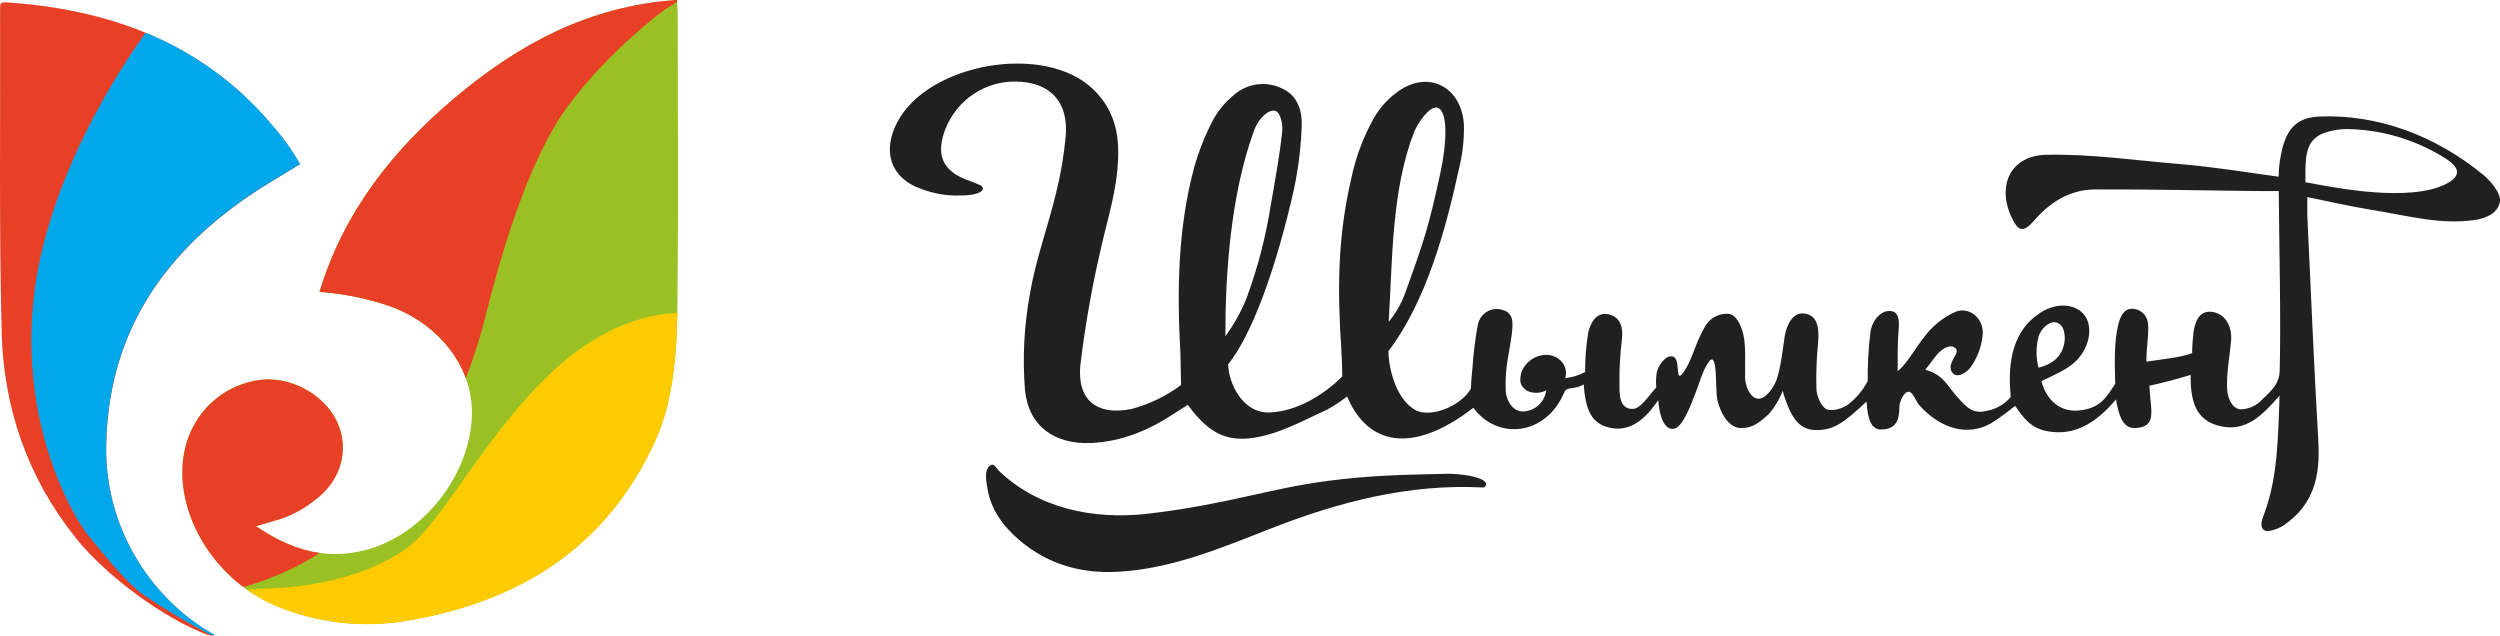 <svg width="118" height="30" viewBox="0 0 118 30" fill="none" xmlns="http://www.w3.org/2000/svg">
<path d="M12.08 24.835C13.764 25.989 15.41 26.443 17.259 25.96C20.01 25.242 22.196 22.384 22.274 19.611C22.342 17.176 20.549 15.207 18.382 14.445C17.316 14.082 16.205 13.858 15.078 13.778C16.234 9.956 18.566 7.063 21.489 4.599C24.412 2.135 27.73 0.323 31.785 0.013C31.95 -0.001 31.95 0.005 31.962 0.116C31.975 0.331 31.988 0.497 31.988 0.662C31.988 5.203 32.021 9.744 31.977 14.285C31.957 16.458 31.828 18.862 30.898 20.875C28.654 25.726 24.693 28.339 19.367 29.268C17.213 29.669 14.986 29.427 12.976 28.574C10.307 27.434 8.46 24.631 8.617 21.976C8.739 19.904 10.155 18.279 12.143 17.945C13.619 17.694 15.296 18.57 15.915 19.917C16.505 21.203 16.122 22.704 14.795 23.649C14.315 24.029 13.767 24.319 13.179 24.506C12.941 24.588 12.546 24.699 12.08 24.835Z" fill="#9AC124"/>
<path d="M9.768 29.955C7.772 29.198 5.062 27.249 3.57 25.383C1.297 22.538 0.173 19.256 0.08 15.707C-0.05 10.708 0.023 5.705 0.003 0.702C0.003 0.06 -0.049 0.084 0.548 0.13C5.419 0.497 9.664 2.141 12.842 5.909C13.347 6.477 13.79 7.095 14.164 7.752C13.295 8.289 12.492 8.741 11.736 9.26C7.478 12.179 5.079 15.988 5.013 21.098C4.994 22.633 5.33 24.152 5.997 25.544C6.663 26.935 7.644 28.162 8.865 29.135C8.944 29.198 9.307 29.493 9.398 29.54C9.768 29.731 9.808 29.823 10.068 29.927C10.205 29.982 10.005 30.045 9.768 29.955Z" fill="#E84026"/>
<path d="M21.986 17.851C22.375 16.855 22.696 15.835 22.948 14.797C23.571 12.335 24.857 7.654 26.803 5.012C28.75 2.369 31.393 0.441 31.393 0.441L31.96 0.089C31.96 0.069 31.96 0.052 31.96 0.032C31.96 0.013 31.96 -0.001 31.926 0C27.808 0.28 24.468 2.09 21.492 4.596C18.559 7.064 16.246 9.958 15.078 13.78C16.205 13.859 17.316 14.084 18.383 14.447C19.995 15.014 21.401 16.25 21.986 17.851Z" fill="#E84026"/>
<path d="M13.767 26.841C14.226 26.626 14.668 26.377 15.089 26.099C14.066 25.955 13.08 25.52 12.08 24.835C12.546 24.698 12.934 24.588 13.179 24.514C13.767 24.327 14.315 24.037 14.795 23.657C16.117 22.712 16.505 21.212 15.915 19.925C15.296 18.578 13.618 17.702 12.143 17.953C10.16 18.292 8.739 19.912 8.617 21.984C8.491 24.107 9.649 26.323 11.482 27.711C12.268 27.485 13.032 27.194 13.767 26.841V26.841Z" fill="#E84026"/>
<path d="M26.62 17.054C23.316 19.84 21.038 24.375 19.422 25.698C17.806 27.021 15.333 27.52 14.165 27.663C13.456 27.749 12.377 27.796 11.64 27.823C12.055 28.122 12.504 28.375 12.976 28.579C14.986 29.432 17.214 29.674 19.368 29.273C24.694 28.344 28.654 25.737 30.898 20.88C31.759 19.015 31.934 16.811 31.971 14.772C30.872 14.81 28.838 15.185 26.62 17.054Z" fill="#FDCB00"/>
<path d="M6.873 1.545C5.684 3.197 2.164 8.497 1.576 14.196C0.978 19.992 3.339 24.27 4.22 25.34C5.1 26.41 5.983 27.508 6.741 28.055C7.748 28.743 8.796 29.371 9.881 29.935C9.995 29.988 10.173 30 10.091 29.935C10.065 29.92 10.039 29.906 10.011 29.894C9.791 29.775 9.58 29.642 9.379 29.495C9.18 29.363 8.941 29.19 8.861 29.125C7.64 28.153 6.66 26.926 5.993 25.535C5.327 24.144 4.99 22.625 5.01 21.09C5.076 15.979 7.475 12.169 11.733 9.25C12.488 8.733 13.291 8.286 14.161 7.744C13.787 7.087 13.344 6.468 12.839 5.899C11.248 3.994 9.199 2.498 6.873 1.545V1.545Z" fill="#00A8EB"/>
<path d="M46.343 9C46.181 9.195 45.613 9.227 45.354 9.227C44.722 9.25 44.092 9.147 43.499 8.923C42.051 8.427 41.623 7.171 42.343 5.783C43.806 2.962 49.326 2.017 51.592 4.209C52.409 5 52.826 5.97 52.777 7.421C52.723 9.011 52.316 10.147 51.941 11.826C51.531 13.591 51.217 15.377 50.999 17.177C50.81 18.865 51.75 19.633 53.396 19.308C54.242 19.084 55.04 18.698 55.746 18.172C55.735 17.786 55.733 17.7 55.717 16.714C55.55 13.761 55.588 10.808 56.359 7.923C56.579 7.135 56.882 6.373 57.263 5.652C57.522 5.183 57.871 4.772 58.288 4.443C58.594 4.189 58.964 4.029 59.355 3.98C59.747 3.932 60.144 3.998 60.5 4.171C61.237 4.493 61.467 5.206 61.442 5.933C61.406 6.922 61.288 7.905 61.088 8.873C60.235 12.684 59.083 15.815 57.969 17.196C57.989 18.088 58.649 19.517 59.932 19.467C61.215 19.417 62.463 18.649 63.356 17.77C63.356 17.527 63.336 16.878 63.311 16.505C63.124 13.686 63.131 11.215 63.773 8.462C63.98 7.447 64.343 6.471 64.848 5.572C65.142 5.063 65.542 4.627 66.02 4.293C67.462 3.289 69.007 4.134 69.097 5.899C69.111 6.58 69.036 7.26 68.874 7.921C68.239 10.842 67.314 14.236 65.532 16.576C65.561 17.58 65.96 18.863 66.782 19.342C67.484 19.751 68.934 19.19 69.422 18.354C69.433 18.066 69.473 17.614 69.502 17.339C69.546 16.668 69.63 16.001 69.751 15.34C69.774 15.214 69.823 15.094 69.894 14.988C69.965 14.881 70.056 14.792 70.163 14.724C70.27 14.656 70.39 14.612 70.515 14.594C70.639 14.576 70.766 14.585 70.888 14.62C71.462 14.754 71.415 15.254 71.358 15.755C71.251 16.653 71.03 17.243 71.068 18.429C71.068 18.763 71.326 19.426 71.883 19.42C72.153 19.414 72.413 19.311 72.615 19.128C72.817 18.945 72.948 18.695 72.986 18.422C72.843 18.499 72.684 18.54 72.523 18.542C72.362 18.544 72.202 18.508 72.057 18.436C71.763 18.209 71.705 18.05 71.799 17.609C71.887 17.352 72.054 17.13 72.274 16.976C72.494 16.822 72.757 16.743 73.024 16.75C73.579 16.771 74.055 17.268 73.877 17.85C74.205 17.813 74.524 17.715 74.817 17.559C74.815 16.934 74.865 16.309 74.966 15.692C75.071 15.238 75.35 14.686 75.962 14.845C76.477 14.979 76.63 15.447 76.55 16.058C76.468 16.731 76.43 17.41 76.439 18.088C76.439 18.57 76.408 19.311 77.063 19.301C77.441 19.301 77.836 18.649 78.177 18.286C78.155 18.059 78.161 17.83 78.194 17.605C78.27 17.205 78.64 16.764 78.929 16.823C79.35 16.878 79.056 18.052 79.393 17.659C79.838 17.128 79.999 16.226 80.451 15.46C80.556 15.251 80.719 15.077 80.921 14.962C81.122 14.847 81.352 14.795 81.583 14.813C81.921 14.849 82.177 15.267 82.3 15.862C82.405 16.376 82.365 17.069 82.367 17.798C82.367 18.168 82.569 18.745 82.944 18.815C83.318 18.886 83.737 18.263 83.846 17.945C84.069 17.289 84.129 16.569 84.238 15.874C84.316 15.381 84.601 14.738 85.129 14.795C85.797 14.858 85.871 15.476 85.815 16.158C85.742 16.886 85.715 17.618 85.735 18.35C85.746 18.693 85.958 19.199 86.223 19.317C86.488 19.436 87.027 19.265 87.265 19.065C87.634 18.773 87.938 18.404 88.156 17.984C88.147 17.203 88.192 16.422 88.288 15.646C88.388 15.072 88.773 14.726 89.074 14.686C89.673 14.604 89.651 15.165 89.609 15.669C89.567 16.174 89.569 16.83 89.569 17.52C89.996 17.184 90.391 16.453 90.805 15.931C91.194 15.395 91.715 14.974 92.315 14.711C93.008 14.452 93.679 15.099 93.578 15.846C93.52 16.396 93.318 16.919 92.993 17.361C92.921 17.466 92.485 17.859 92.217 17.655C92.146 17.597 92.096 17.517 92.075 17.427C92.054 17.338 92.064 17.243 92.102 17.159C92.204 16.821 92.547 16.562 92.224 16.385C92.001 16.26 91.623 16.478 91.375 16.798C91.262 16.944 90.957 17.346 90.872 17.455C91.696 17.664 91.906 18.191 92.3 18.638C92.756 19.156 93.079 19.583 93.792 19.388C94.225 19.307 94.618 19.079 94.906 18.74C94.784 17.464 94.841 15.787 96.185 14.845C96.96 14.263 97.896 14.309 98.348 14.826C98.8 15.344 98.675 16.358 97.985 17.041C97.555 17.464 96.895 17.723 96.35 17.993C96.679 19.129 97.463 19.492 98.279 19.356C99.192 19.213 99.428 18.718 99.838 18.122C99.8 16.987 99.805 16.078 99.97 15.372C100.027 15.126 100.17 14.547 100.665 14.574C100.831 14.581 100.991 14.644 101.12 14.754C101.248 14.863 101.337 15.012 101.373 15.179C101.458 15.592 101.306 16.398 101.308 17.071C102.015 16.957 102.928 16.878 103.469 16.669C103.472 16.339 103.494 16.01 103.534 15.683C103.61 15.163 103.808 14.665 104.376 14.717C105.044 14.788 105.363 15.419 105.307 16.08C105.245 16.816 105.084 17.62 105.12 18.352C105.136 18.718 105.309 19.261 105.73 19.32C105.925 19.321 106.117 19.282 106.296 19.203C106.475 19.125 106.635 19.01 106.768 18.865C107.314 18.352 107.588 18.059 107.602 17.486C107.666 15.02 107.573 11.487 107.557 9.018C107.285 9.018 107.192 9.018 106.666 9.018C103.993 8.993 101.565 8.93 98.898 8.941C97.726 8.941 96.775 9.522 96.002 10.42C95.501 10.994 95.258 10.935 94.937 10.238C94.236 8.705 94.937 7.339 96.586 7.305C98.72 7.262 100.754 7.569 102.886 7.744C104.403 7.866 105.991 8.125 107.55 8.341C107.557 7.86 107.624 7.381 107.749 6.917C108.025 5.949 108.53 5.538 109.504 5.499C112.177 5.395 114.899 6.356 117.205 8.248C117.499 8.489 118.096 9.127 117.987 9.57C117.844 10.156 117.172 10.331 116.799 10.386C115.149 10.613 113.705 10.19 111.885 9.895C110.878 9.731 110.005 9.525 108.907 9.302C108.907 9.675 108.896 9.949 108.907 10.211C109.074 13.754 109.221 17.3 109.426 20.842C109.52 22.495 109.203 23.815 107.813 24.78C107.59 24.937 107.011 25.173 106.844 25.008C106.637 24.803 106.788 24.474 106.882 24.219C107.506 22.513 107.521 20.739 107.597 18.674C106.744 19.647 106.004 20.367 104.841 20.124C103.592 19.865 103.393 18.877 103.396 17.695C102.801 17.882 102.028 18.086 101.451 18.204C101.467 18.431 101.475 18.659 101.498 18.836C101.582 19.592 101.645 20.131 100.856 20.199C100.428 20.242 100.065 20.053 99.876 18.852C99.016 19.878 98.094 20.442 97.087 20.401C96.08 20.36 95.672 19.987 95.115 19.156C94.749 19.453 94.368 19.729 93.973 19.983C92.886 20.594 91.62 20.269 90.585 19.12C90.444 18.965 90.295 18.502 90.099 18.491C89.843 18.472 89.653 19.022 89.653 19.172C89.653 19.853 89.486 20.26 88.789 20.274C88.301 20.274 88.145 19.742 88.103 18.952C87.007 19.978 86.577 20.274 85.793 20.299C85.009 20.324 84.55 19.865 84.142 18.447C83.985 18.855 83.759 19.231 83.474 19.558C82.93 20.053 82.65 20.199 82.18 20.206C81.609 20.206 81.208 19.51 81.066 18.906C80.934 18.345 81.112 16.328 80.594 17.168C80.308 17.623 80.192 18.184 79.974 18.681C79.905 18.836 79.475 20.117 79.043 20.23C78.673 20.328 78.346 19.91 78.27 18.888C77.811 19.551 77.134 20.358 76.127 20.215C75.058 20.06 74.842 19.272 74.748 18.143C74.32 18.413 73.957 18.223 73.835 18.515C72.962 20.585 70.671 20.787 69.542 19.247C66.582 21.534 64.508 20.93 63.585 18.713C63.284 18.946 62.965 19.155 62.632 19.338C61.699 19.765 60.774 20.267 59.794 20.533C58.079 20.987 57.143 20.585 56.065 19.106L55.397 19.535C54.207 20.317 52.928 20.846 51.498 20.91C49.798 20.985 48.549 20.135 48.379 18.411C48.257 16.893 48.336 15.365 48.613 13.868C48.885 12.253 49.467 10.688 49.85 9.098C50.068 8.22 50.219 7.327 50.302 6.426C50.44 4.791 49.553 3.862 47.929 3.85C47.229 3.841 46.542 4.045 45.956 4.436C45.37 4.827 44.912 5.387 44.639 6.045C44.133 7.33 44.488 8.103 45.782 8.543C45.958 8.605 46.13 8.684 46.303 8.757C46.446 8.884 46.395 8.939 46.343 9ZM115.078 8.841C115.374 8.739 115.928 8.498 115.969 8.159C116.009 7.821 115.503 7.517 115.222 7.351C113.873 6.548 112.343 6.115 110.78 6.092C110.42 6.09 110.063 6.15 109.722 6.269C108.874 6.565 108.831 7.292 108.816 8.071C108.816 8.298 108.816 8.355 108.816 8.6C109.742 8.766 113.146 9.506 115.078 8.841ZM57.827 15.883C58.24 15.324 58.58 14.713 58.84 14.066C59.362 12.649 59.744 11.182 59.979 9.688C60.202 8.414 60.411 7.274 60.522 6.179C60.549 5.899 60.46 5.288 60.168 5.227C59.876 5.166 59.406 5.574 59.195 6.149C58.083 9.184 57.836 12.916 57.836 15.883H57.827ZM65.537 15.201C65.868 14.808 66.129 14.358 66.308 13.872C67.232 11.328 67.441 10.679 67.989 8.146C68.299 6.722 68.355 5.168 67.818 5.079C67.455 5.02 66.909 5.815 66.74 6.247C65.673 8.995 65.726 12.314 65.546 15.201H65.537ZM96.207 17.355C96.942 17.187 97.388 16.748 97.452 16.067C97.472 15.865 97.452 15.26 96.991 15.21C96.715 15.179 96.323 15.497 96.207 15.933C96.096 16.4 96.1 16.889 96.216 17.355H96.207Z" fill="#202020"/>
<path d="M70.007 23.009C66.496 22.825 63.179 23.69 59.916 24.971C57.605 25.88 55.264 26.857 52.751 26.988C51.063 27.077 49.508 26.661 48.16 25.535C47.358 24.853 46.764 24.074 46.601 23.02C46.55 22.72 46.441 22.177 46.735 21.971C46.926 21.837 47.024 22.105 47.149 22.225C48.976 23.972 51.566 24.556 54.219 24.244C58.007 23.79 59.862 23.066 62.671 22.698C64.727 22.427 66.269 22.411 68.347 22.361C68.779 22.361 69.907 22.454 70.129 22.784C70.167 22.857 70.127 23.015 70.007 23.009Z" fill="#202020"/>
</svg>
